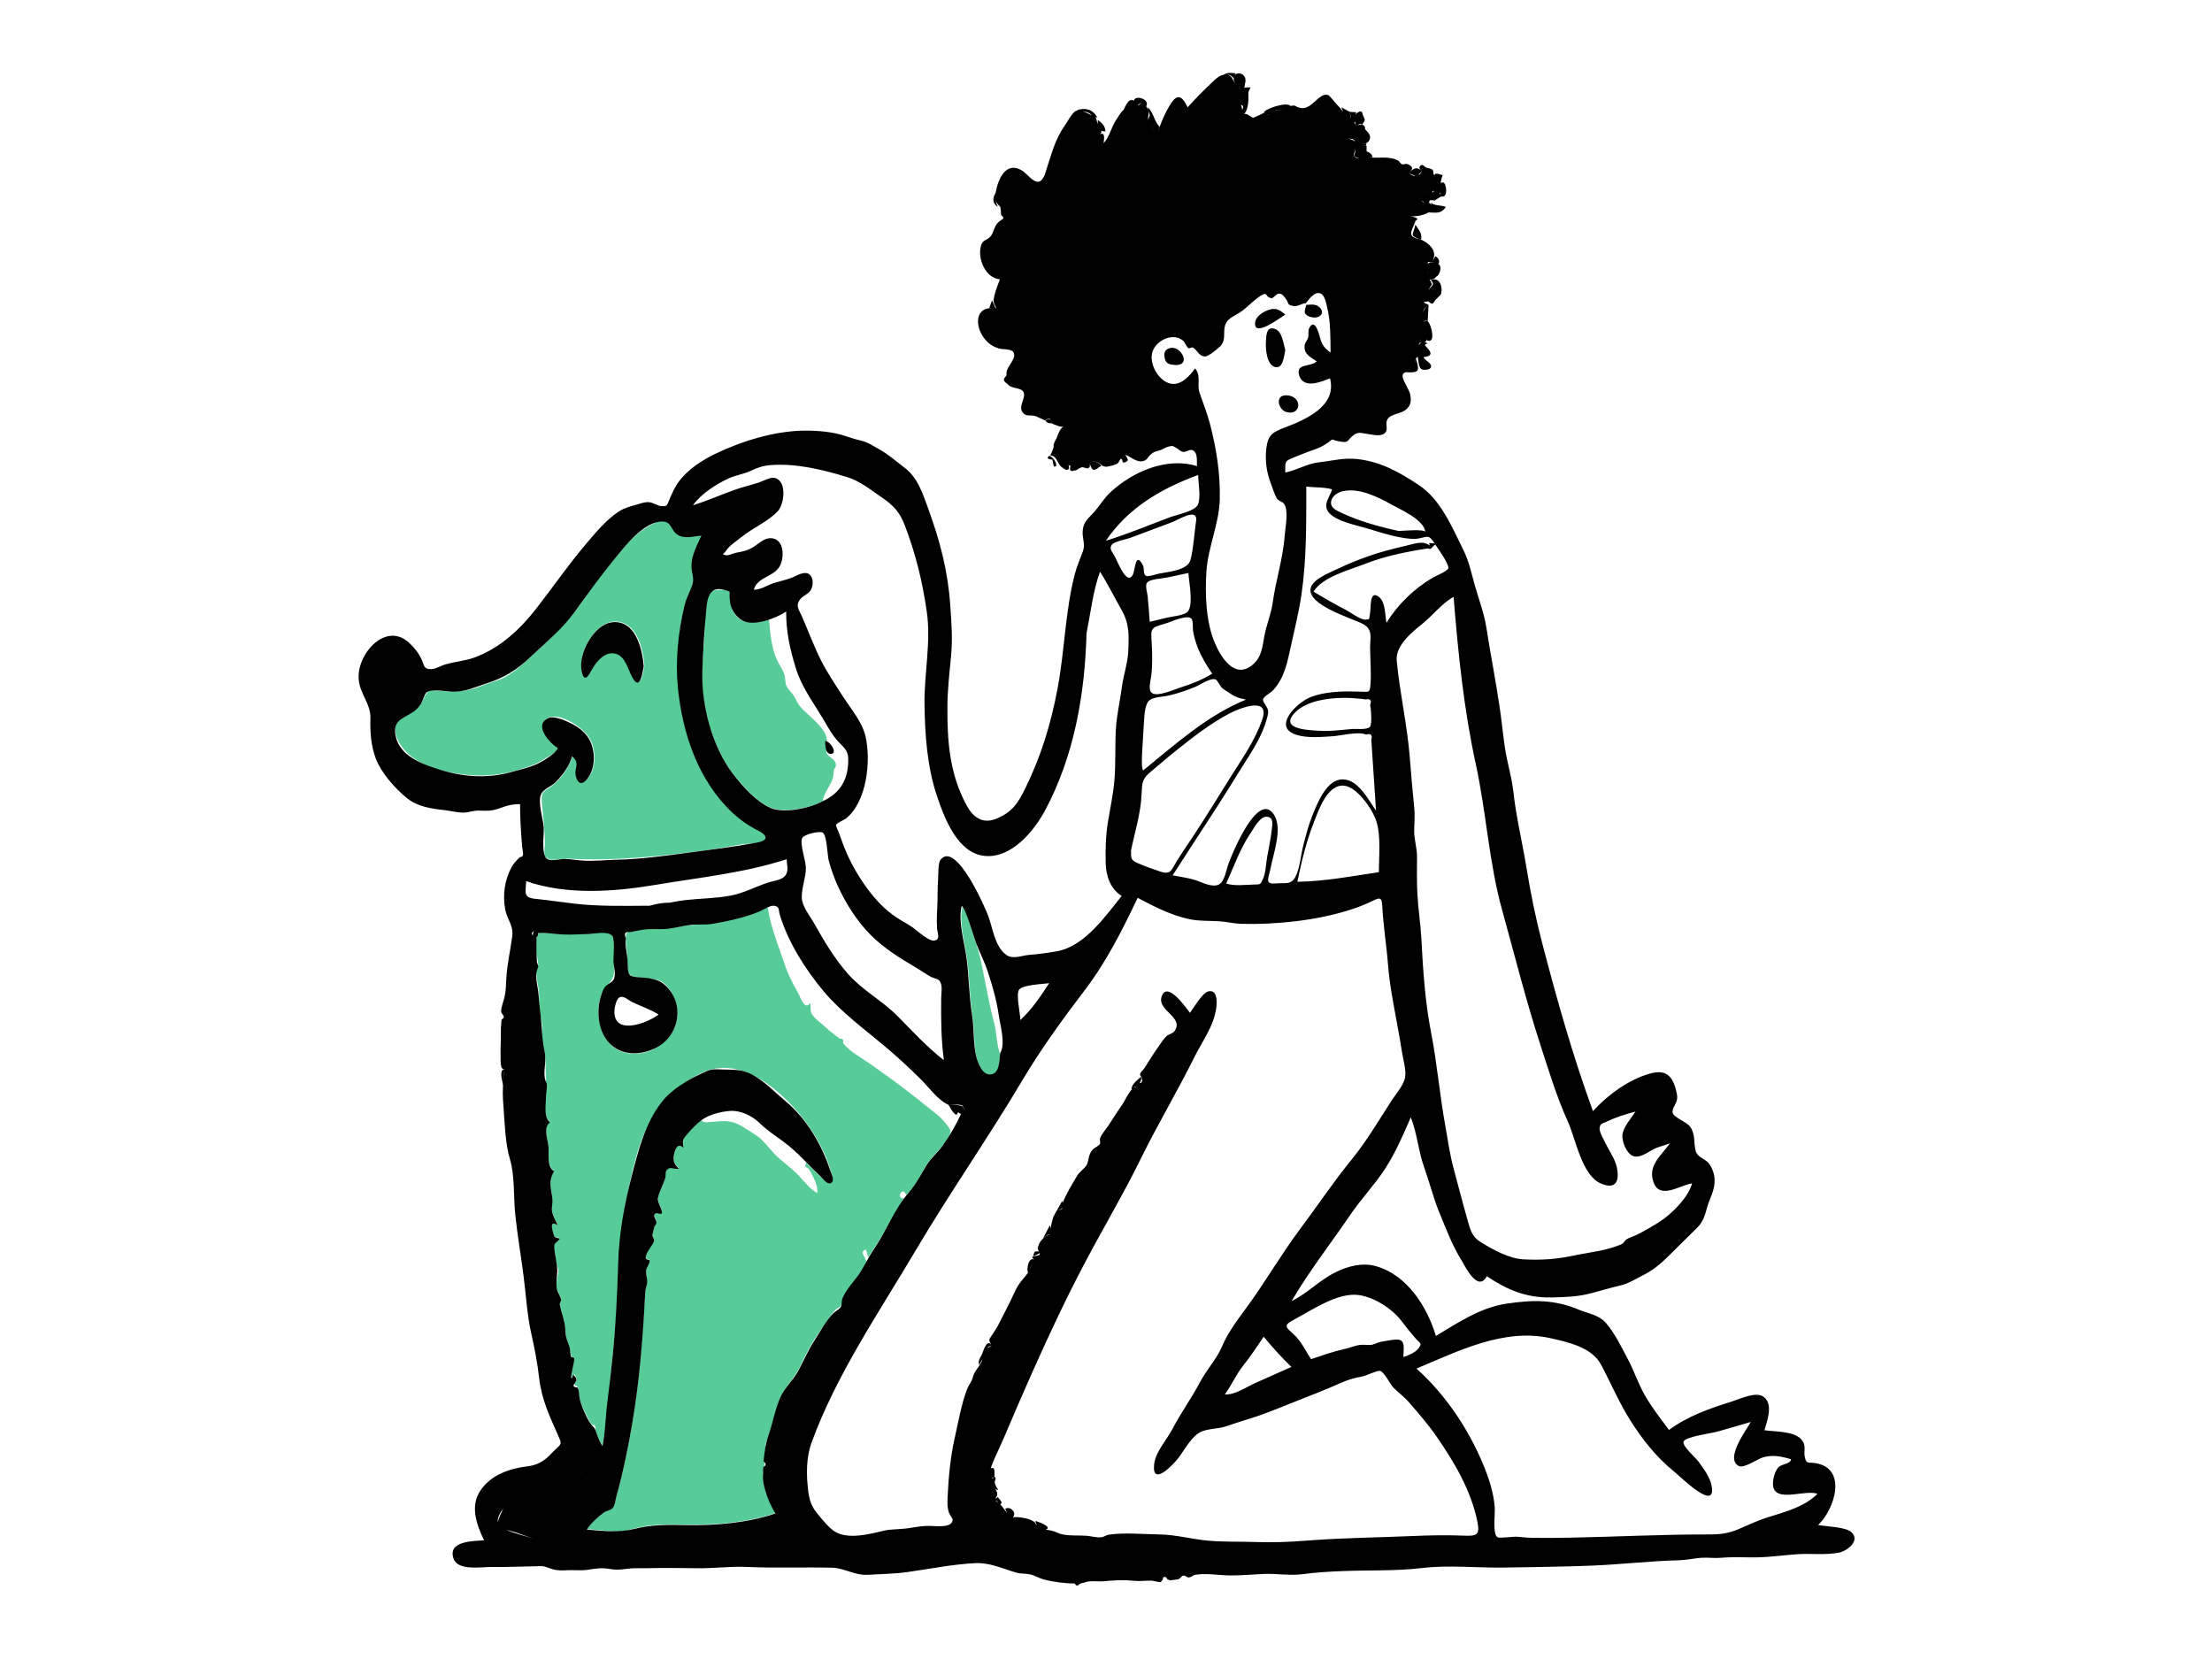 <svg width="1024" height="768" viewBox="0 0 1024 768" fill="none" xmlns="http://www.w3.org/2000/svg">
<g clip-path="url(#clip0_1851_39)">
<path fill-rule="evenodd" clip-rule="evenodd" d="M355.414 420C356.838 429.569 360.418 437.98 363.439 446.938C364.867 451.173 367.094 455.489 369.281 459.38C370.696 461.9 372.49 467.887 375.087 464.389C375.518 466.215 374.951 467.11 375.551 468.797C376.396 471.179 380.78 474.144 382.687 475.979C384.524 477.748 386.545 479.104 388.523 480.667C388.914 480.975 389.726 480.723 390.043 481.081C390.633 481.752 390.082 482.681 390.331 482.995C393.43 486.889 398.808 489.655 402.838 492.517C408.598 496.607 414.33 500.695 419.943 504.981C424.38 508.369 428.611 511.941 433.012 515.332C435.12 516.957 436.714 518.568 438.281 520.686C440.226 523.316 440.519 523.433 439.167 526.149C436.748 531.003 432.387 534.135 429.474 538.493C426.154 543.461 424.019 549.016 419.508 553.161C417.491 548.613 414.885 555.26 418.234 554.559C416.678 559.173 413.201 563.102 410.881 567.442C408.138 572.572 405.139 577.232 401.892 582.055C401.561 580.86 401.231 579.665 400.899 578.47C397.741 579.225 400.27 581.541 400.503 582.5C400.7 583.314 401.386 583.398 400.897 585.167C400.529 586.496 399.254 587.626 398.445 588.729C396.626 591.211 394.933 593.765 393.216 596.317C391.525 598.828 390.935 600.9 389.845 603.353C388.873 605.544 387.978 605.128 386.412 606.741C384.792 608.407 383.181 611.311 381.738 613.229C377.444 618.94 373.586 625.479 370.655 631.976C367.861 638.17 362.702 642.523 360.344 649.092C359.138 652.446 358.697 655.972 357.652 659.361C356.674 662.525 355.074 665.468 354.469 668.752C353.966 671.479 354.29 674.637 354.046 677.028C353.847 678.98 353.029 681.978 353.271 684.732C353.784 690.533 356.19 695.567 359.063 700.4C345.958 704.841 331.048 706.089 317.299 705.767C310.272 705.601 302.264 705.535 295.388 707.161C291.412 708.101 288.358 709.271 284.181 708.944C280.009 708.616 275.84 708.225 271.669 707.865C272.886 705.412 276.863 702.321 279.095 700.439C280.383 699.351 282.508 699.095 283.494 698.045C284.623 696.843 284.968 693.846 285.37 692.4C288.463 681.302 290.747 670.103 292.684 658.75C296.107 638.69 297.434 618.266 298.698 598.081C298.789 596.629 299.498 594.874 299.462 593.495C299.405 591.267 298.961 590.015 299.13 587.894C299.237 586.551 300.841 584.756 300.771 583.57C300.71 582.527 298.924 583.32 298.927 581.755C298.932 579.503 302.149 576.261 302.821 574.241C303.081 573.458 302.123 572.409 302.029 571.532L302.024 571.375C302.065 571.399 302.773 568.213 302.802 568.083C303.037 567.064 303.957 566.743 303.91 565.465C303.87 564.362 302.254 562.922 303.127 561.778C303.724 560.996 305.896 562.251 306.386 561.361C307.017 560.216 304.244 556.304 304.551 554.531C305.052 551.645 307.112 548.718 307.814 545.752C308.126 544.431 307.78 542.365 308.806 541.272C310.479 539.49 311.935 541.315 314.35 540.719C311.887 538.629 311.41 536.798 312.137 533.746C312.706 531.364 313.839 528.719 316.444 531.098C316.055 527.542 316.069 526.987 318.724 524.293C320.012 522.986 321.4 520.79 322.939 519.908C323.405 519.418 323.872 518.928 324.338 518.439C324.969 519.097 325.72 519.47 326.589 519.555C334.034 519.16 337.753 517.635 344.592 522.099C347.476 523.983 350.351 525.392 352.83 527.844C355.595 530.579 357.825 533.798 360.787 536.353C364.098 539.211 367.366 541.557 370.32 544.835C372.762 547.545 375.111 550.613 378.384 552.269C378.634 548.349 376.491 544.845 374.618 541.421C374.393 541.011 372.762 539.909 372.798 540.031C372.599 539.344 373.351 538.752 373.118 538.143C375.955 540.708 378.887 544.515 382.136 546.436C387.438 549.571 385.082 543.453 384.07 540.309C381.186 531.341 375.961 522.747 369.92 515.509C359.35 502.848 341.718 488.712 324.844 496.681C308.12 504.58 299.31 517.846 294.511 535.492C288.943 555.975 286.386 575.546 285.857 596.763C285.553 608.91 284.314 620.957 283.037 633.036C281.79 644.822 281.28 657.592 278.902 669.165C277.409 666.992 276.529 665.353 275.784 662.912C275.481 661.924 275.861 660.957 275.345 659.986C275.107 659.54 273.899 659.594 273.673 659.187C271.821 655.844 269.218 651.245 268.366 647.398C267.917 645.371 268.327 644.188 267.46 642.344C266.645 640.616 266.234 642.255 265.924 640.12C265.881 639.825 267.247 639.337 266.826 637.955C265.762 634.464 265.012 637.773 264.502 637.751C263.45 637.707 265.826 630.546 265.639 629.421C265.423 628.129 264.82 628.833 264.526 627.891C264.262 627.039 263.938 625.808 263.739 624.626C263.136 621.023 261.77 619.846 261.708 615.947C261.634 611.241 259.89 608.211 259.109 603.715C258.964 602.887 259.869 601.957 259.705 601.233C259.366 599.725 258.274 598.473 257.849 596.88C256.961 593.548 258.733 590.674 258.486 587.464C258.526 587.989 257.49 585.102 257.425 584.847C257.051 583.379 257.211 581.413 256.916 579.815C256.637 578.316 255.714 576.315 256.541 574.914C257.106 573.955 258.376 574.216 259.116 573.147C256.399 572.272 256.969 573.227 255.988 570.23C255.051 567.368 254.96 564.97 258.064 566.862C257.28 564.931 255.82 562.562 255.502 560.494C255.211 558.605 255.906 556.776 255.707 554.896C255.175 549.86 253.623 546.796 256.486 541.91C252.714 539.981 254.346 533.264 253.762 529.61C253.129 525.644 251.584 521.853 254.561 519.248C250.787 516.537 252.706 507.743 252.776 503.543C252.843 499.526 252.529 495.454 252.577 490.786C252.605 488.149 251.862 486.335 251.232 483.726C250.42 480.364 251.246 477.783 250.969 474.532C250.748 471.948 249.772 469.353 249.64 466.601C249.504 463.793 249.738 460.643 249.342 457.885C249.013 455.602 248.468 453.968 248.41 451.503C248.394 450.771 248.037 449.459 248.187 448.779C248.182 448.804 249.205 446.429 249.198 447.477C249.228 443.572 247.272 439.756 248.297 434.997C249.141 431.089 249.847 431.73 253.789 431.972C256.899 432.163 260.007 432.368 263.123 432.38C267.159 432.396 280.14 429.597 283.061 432.442C285.48 434.798 284.074 445.95 284.239 449.318C284.505 454.8 279.256 456.477 277.8 462.076C275.026 472.751 279.609 486.842 292.117 487.754C303.784 488.606 314.976 479.013 313.374 467.222C312.731 462.49 310.551 457.34 306.436 454.571C302.455 451.892 293.999 453.912 291.226 450.683C289.933 449.176 290.446 443.32 290.296 441.355C290.078 438.496 288.768 432.776 290.652 431.422C292.78 429.891 299.351 429.861 301.779 429.855C305.221 429.846 308.353 429.849 311.768 429.272C319.326 427.992 326.861 428.043 334.286 426.369C341.658 424.707 348.469 422.97 355.414 420ZM445.489 420C447.024 419.962 450.323 432.67 451.192 434.912C453.569 441.039 454.543 447.219 455.865 453.662C457.223 460.277 458.439 466.999 460.198 473.517C461.519 478.414 461.223 483.157 463 488.087C462.53 491.139 462.952 496.413 459.58 497.726C456.532 498.912 454.551 496.015 453.418 493.505C450.361 486.723 451.343 477.673 450.228 470.381C448.913 461.773 448.836 453.293 447.804 444.673C446.895 437.078 443.817 427.486 445.489 420ZM312.404 245.855C315.746 249.628 320.656 248.045 325.059 247.626C323.191 251.872 320.509 256.416 320.409 261.17C320.358 263.637 321.686 265.826 321.671 268.179C321.655 270.512 319.763 272.689 318.865 274.855C314.832 284.574 313.857 297.742 313.706 308.178C313.395 329.768 319.858 352.765 333.604 369.693C336.504 373.265 339.765 376.565 343.41 379.384C345.392 380.915 354.521 384.553 354.948 386.705C355.776 390.87 346.408 390.459 343.85 390.832C338.471 391.616 333.153 392.742 327.766 393.467C306.178 396.37 284.867 398.689 263.103 397.516C260.695 397.387 256.192 398.586 253.916 397.622C251.242 396.49 252.154 394.237 252.219 391.602C252.385 384.839 251.413 378.188 250.845 371.469C250.386 366.033 251.63 366.758 255.615 363.75C259.736 360.639 263.765 354.863 265.11 349.913C268.944 353.004 266.167 354.666 266.713 358.632C267.379 363.469 270.649 362.676 272.806 359.439C276.152 354.417 275.856 346.479 272.729 341.46C269.928 336.966 259.934 330.065 254.265 332.121C246.721 334.857 254.931 344.038 258.501 346.027C257.62 348.568 252.747 350.801 250.576 352.196C247.561 354.133 243.65 355.256 240.165 356.329C230.868 359.189 221.832 359.605 212.237 358.203C203.017 356.856 192.459 353.854 186.511 346.297C183.938 343.029 181.573 338.054 184.041 333.962C186.264 330.273 191.76 330.018 194.463 326.444C195.63 324.903 196.191 322.856 197.264 321.363C199.008 318.935 198.306 319.367 201.586 319.646C206.896 320.096 212.558 320.438 217.786 319.159C221.716 318.197 225.543 316.401 229.388 315.255C233.469 314.038 237.339 311.48 240.495 308.723C247.775 302.362 254.902 295.45 261.643 288.518C268.344 281.628 272.636 272.759 278.909 265.452C286.018 257.173 292.854 246.589 303.274 242.031C309.261 239.413 309.152 242.182 312.404 245.855ZM337.718 273.379C338.731 274.439 338.086 280.518 339.053 282.457C342.767 289.909 349.263 288.263 355.984 286.697C356.563 292.669 357.011 299.395 359.421 304.96C360.498 307.445 362.199 309.579 363.068 312.176C363.618 313.822 363.396 315.91 364.018 317.44C364.69 319.094 366.393 320.368 367.389 321.999C368.591 323.968 369.222 325.806 370.805 327.53C374.269 331.299 378.973 334.494 381.623 338.991C382.711 340.836 382.902 342.204 382.869 344.353C382.858 345.124 382.316 347.953 382.558 348.524C383.441 350.617 386.618 351.157 386.969 353.86C387.168 355.379 386.341 355.197 386.06 356.462C385.722 357.985 385.964 359.03 385.407 360.726C384.522 363.418 380.62 368.484 381.025 370.803C375.284 373.963 365.187 375.966 358.754 374.523C352.177 373.048 345.602 365.58 341.357 360.688C331.393 349.204 325.591 331.064 325.047 316.041C324.771 308.417 325.786 300.758 326.146 293.147C326.348 288.859 325.433 276.781 329.066 273.777C329.878 273.106 337.006 272.634 337.718 273.379ZM284.105 287.76C275.243 288.268 267.635 302.144 269.276 310.249C270.623 316.902 272.895 311.757 274.621 308.9C276.657 305.527 280.343 301.447 284.719 302.312C289.581 303.275 290.821 309.198 292.804 312.953C296.42 319.801 297.546 312.448 298.348 308.292C297.71 300.164 294.726 287.152 284.105 287.76Z" fill="#57CC99"/>
<path fill-rule="evenodd" clip-rule="evenodd" d="M818.369 702.393C813.748 703.827 809.415 705.94 804.962 707.827C799.908 709.97 796.379 710.346 790.86 710.337C769.491 710.305 748.344 711.402 726.937 711.834C721.089 711.952 715.154 712.01 709.306 711.904C706.945 711.861 704.63 711.593 702.28 711.399C700.761 711.274 694.142 712.184 693.259 711.652C690.778 710.159 692.251 700.543 691.95 697.462C691.426 692.112 690.071 686.956 688.185 681.929C681.435 663.944 670.083 646.398 655.731 633.562C675.138 625.412 696.308 614.666 717.846 619.501C726.048 621.342 736.921 623.752 741.145 631.688C745.654 640.16 749.602 649.475 754.756 657.587C760.517 666.651 766.632 674.418 774.971 681.216C778.261 683.9 794.842 700.382 792.324 687.659C791.516 683.578 788.532 679.785 786.148 676.453C784.935 674.758 778.399 669.2 779.417 667.236C780.558 665.034 792.345 663.482 794.87 662.781C800.088 661.335 805.277 659.791 810.474 658.273C808.595 661.815 798.372 675.217 804.904 678.642C807.304 679.901 813.511 675.443 816.14 674.66C820.621 673.327 824.716 674.205 829.12 675.525C829.005 677.687 824.758 677.715 823.346 679.192C821.282 681.353 819.831 687.18 821.451 689.769C824.467 694.593 836.141 689.67 841.361 691.501C835.493 697.556 826.287 699.935 818.369 702.393ZM526.784 503.273C526.845 503.398 526.734 503.572 526.032 504.181C525.818 503.412 525.436 503.243 524.967 503.454C525.344 503.044 525.656 502.828 526.032 504.181C526.328 503.924 526.573 503.606 526.784 503.273ZM528.569 500.734C528.429 501.197 528.11 501.414 527.623 501.402C527.649 501.322 527.672 501.246 527.691 501.187C528.015 500.177 528.445 500.349 528.302 498.49C528.495 498.801 528.642 499.114 528.534 499.427C528.842 499.899 528.852 500.334 528.569 500.734ZM476.627 588.013C477.12 586.823 477.25 585.44 477.887 584.345C477.264 585.455 477.254 586.824 476.627 588.013ZM677.395 710.894C669.66 710.585 662.121 710.723 654.389 711.059C637.866 711.779 621.268 711.885 604.777 713.21C596.71 713.859 588.954 714.106 580.862 713.835C573.788 713.597 566.688 713.849 559.636 713.256C551.892 712.605 544.641 710.464 536.826 710.348C529.353 710.237 520.454 709.373 513.206 710.464C511.955 710.652 511.281 711.45 509.805 711.642C507.764 711.908 504.893 711.077 502.805 710.936C499.14 710.689 495.089 711.095 491.513 710.24C490.285 709.948 489.425 709.497 488.234 709.016C487.159 708.583 484.749 708.249 484.158 708.094C487.565 706.824 480.006 704.234 479.397 704.093C479.243 704.609 479.583 705.332 480.141 706.032C478.207 704.548 480.278 705.096 477.115 703.592C475.784 702.959 473.269 702.552 471.778 702.384C470.343 702.223 469.568 702.392 468.915 702.356C469.048 702.21 469.178 702.014 469.304 701.753C470.359 699.575 467.142 697.088 465.335 698.551C465.544 698.977 465.883 699.763 466.292 700.536C466.274 700.515 466.259 700.499 466.24 700.477C465.57 699.703 464.31 697.723 463.054 696.391C464.646 695.513 462.699 694.319 461.965 693.094C461.463 693.37 460.906 693.604 460.618 693.988C461.036 693.115 462.072 692.325 461.465 690.628C461.291 690.143 460.832 689.412 460.255 688.898C460.803 689.327 461.372 689.802 462.11 689.7C461.188 688.304 460.849 687.778 460.498 686.378C460.25 685.393 461.628 684.442 460.32 683.552C460.359 682.623 460.912 678.359 458.596 679.847C458.596 679.847 458.596 679.847 458.595 679.848C458.596 679.846 458.596 679.844 458.597 679.843C460.079 675.309 462.6 670.628 464.474 666.195C468.839 655.872 473.326 645.471 477.893 635.238C485.446 618.31 493.333 601.425 502.023 584.952C510.639 568.621 520.045 552.827 528.176 536.271C536.02 520.299 545.17 505.016 553.068 489.069C556.788 481.558 561.774 475.347 563.042 466.62C563.453 463.793 563.583 457.899 559.305 458.96C556.524 459.649 552.631 466.611 550.836 468.875C549.229 466.668 540.157 453.695 537.725 461.424C535.638 468.051 548.702 470.937 543.49 477.612C542.973 478.274 540.832 478.942 540.129 479.554C538.76 480.745 537.509 482.846 536.451 484.282C534.043 487.557 532.05 491.037 529.823 494.424C529.404 495.062 527.873 496.503 527.755 497.249C527.692 497.645 528.025 498.052 528.284 498.464C526.472 500.067 524.187 501.484 523.763 504.081C523.888 504.136 524.005 504.145 524.115 504.124C522.432 505.885 520.3 510.154 519.995 510.599C517.726 513.9 515.499 517.353 513.256 520.835C512.045 522.718 509.925 524.932 509.229 527.047C508.988 527.778 509.693 529.089 509.036 529.774C507.306 531.574 505.616 531.191 504.323 534.811C503.814 536.236 503.769 538.229 502.95 539.452C501.639 541.413 499.762 542.337 498.536 544.447C496.212 548.451 493.425 552.847 491.96 556.887C491.954 556.904 491.953 556.919 491.947 556.935C491.897 556.619 491.828 556.276 491.746 555.902C490.916 557.392 490.087 558.884 489.257 560.376C490.693 560.096 491.461 559.705 491.811 559.067C491.77 559.281 491.702 559.502 491.571 559.734C490.837 560.072 490.065 560.285 489.257 560.376C488.701 561.294 488.18 562.231 487.694 563.188C487.456 563.672 486.656 566.622 486.319 568.856C486.196 567.989 486.071 567.211 486.058 567.108C485.005 569.134 483.952 571.16 482.9 573.185C484.81 571.717 484.703 571.468 486.521 571.432C484.228 571.478 480.76 574.697 480.441 577.789C480.389 578.292 480.697 578.842 480.97 579.361C480.907 579.352 480.844 579.344 480.772 579.338C478.371 579.134 479.073 579.618 478.163 581.618C478.511 581.479 480.532 580.691 481.291 580.076C481.374 580.339 481.387 580.58 481.259 580.785C480.664 581.73 475.803 581.119 478.925 583.218C476.331 581.475 475.035 587.198 475.918 589.165C475.219 590.173 474.388 591.102 473.605 592.035C471.683 594.328 470.62 596.067 469.36 598.859C467.216 603.613 464.657 608.332 462.313 612.995C461.423 614.767 460.386 616.278 459.294 617.924C457.358 620.845 457.698 620.116 459.226 623.298C458.653 623.112 457.805 623.563 456.984 624.218C457.43 623.461 457.999 622.899 459.226 623.298C457.288 619.261 455.624 624.181 454.732 626.494C454.772 626.494 454.805 626.483 454.842 626.481C454.72 626.661 454.628 626.821 454.573 626.948C453.662 628.825 452.588 629.975 453.365 631.943C453.588 630.848 454.477 630.001 454.854 629.06C454.322 631.355 451.818 634.105 451.063 635.625C450.435 636.888 450.346 638.213 449.574 639.587C448.849 640.877 448.196 641.746 447.639 643.222C444.947 650.358 443.637 658.307 441.938 665.802C439.93 674.659 439.104 684.071 438.674 693.136C438.549 695.771 438.48 698.1 439.429 700.602C439.567 700.965 441.044 702.895 441.006 703.601C440.802 707.289 433.876 706.522 431.212 706.416C426.976 706.246 424.094 706.93 420.026 707.519C416.273 708.061 412.59 707.764 408.779 708.685C402.449 710.214 393.024 712.637 386.904 709.277C383.946 707.653 380.219 702.944 378.072 700.301C375.429 697.049 374.54 693.737 374.067 689.594C373.259 682.506 373.203 674.675 375.667 667.902C387.117 636.428 406.758 607.817 423.697 579.174C439.591 552.296 457.41 526.82 473.338 500.014C481.757 485.844 491.887 471.825 501.901 458.729C512.137 445.344 519.442 430.78 526.659 415.629C534.138 419.596 542.056 423.675 550.421 425.468C555.177 426.487 559.899 426.178 564.695 426.507C568.229 426.749 571.186 427.584 574.785 427.676C590.57 428.077 608.808 426.187 623.896 421.525C627.516 420.406 630.752 419.246 634.146 417.634C638.479 415.577 639.649 414.704 639.896 419.486C640.371 428.743 641.883 437.742 642.594 446.945C643.288 455.916 645.094 464.762 646.692 473.625C647.501 478.114 648.373 482.599 649.037 487.111C649.541 490.535 651.062 495.297 650.458 498.72C649.792 502.498 646.212 506.332 644.163 509.556C642.084 512.827 639.994 516.091 637.92 519.365C634.032 525.507 630.161 531.334 625.569 536.968C617.057 547.414 609.809 558.337 601.737 569.124C593.166 580.578 586.041 592.95 577.63 604.521C573.187 610.634 568.643 616.399 565.731 623.283C563.315 628.993 558.453 634.246 555.481 639.896C551.578 647.316 546.612 654.112 542.736 661.569C540.029 666.777 534.803 672.074 534.254 678.127C533.335 688.282 542.991 678.134 545.225 675.303C548.222 671.505 551.509 664.859 556.013 662.8C559.229 661.33 563.927 661.49 567.418 660.339C571.077 659.133 574.667 657.881 578.362 656.779C585.558 654.628 592.501 651.593 599.496 648.863C606.738 646.037 613.977 643.185 621.082 640.042C624.372 638.588 627.143 637.842 630.657 637.209C632.169 636.936 637.579 634.38 638.77 634.597C640.771 634.961 643.529 640.842 645.046 642.354C647.384 644.686 650.014 646.592 652.199 649.1C656.501 654.042 661.06 659.307 664.791 664.676C673.127 676.672 680.923 689.779 683.889 704.229C685.219 710.715 683.666 711.145 677.395 710.894ZM460.589 695.211C460.538 695.101 460.507 694.998 460.486 694.897C460.512 694.998 460.536 695.097 460.589 695.211C461.577 694.625 461.838 694.936 461.939 695.415C461.442 695.096 460.979 694.98 460.589 695.211ZM458.29 688.514C458.25 688.333 458.231 688.166 458.225 688.007C458.24 688.175 458.252 688.343 458.29 688.514C458.831 688.152 459.281 688.255 459.715 688.514C459.253 688.264 458.756 688.201 458.29 688.514ZM459.282 684.13C459.586 684.108 459.931 683.942 460.32 683.552C460.001 683.873 459.7 684.21 459.427 684.561C459.431 684.518 459.438 684.477 459.441 684.432C459.448 684.348 459.379 684.244 459.282 684.13ZM360.991 647.411C358.744 652.709 357.808 658.506 355.899 663.932C354.439 668.083 353.856 672.183 353.474 676.524C354.806 677.506 354.776 678.37 353.384 679.118C353.285 680.062 353.251 681.009 353.283 681.958C352.922 684.722 353.455 687.127 354.186 689.776C355.345 693.977 356.814 696.995 358.969 700.626C345.888 705.064 330.986 706.313 317.262 705.992C309.844 705.818 301.524 705.802 294.296 707.631C286.513 709.602 279.688 708.779 271.693 708.09C272.861 705.737 277.325 701.811 279.585 700.176C280.736 699.345 282.629 699.203 283.502 698.272C284.747 696.944 284.893 694.367 285.377 692.627C288.461 681.528 290.743 670.336 292.681 658.984C296.094 638.972 297.68 618.487 298.686 598.325C298.772 596.619 299.653 594.705 299.61 593.09C299.554 590.968 298.947 590.273 299.118 588.14C299.228 586.749 300.896 584.861 300.775 583.624C300.699 582.849 298.801 583.518 298.915 582.002C299.092 579.665 302.117 576.586 302.803 574.489C303.108 573.556 301.97 572.627 302.006 571.608C301.996 571.899 302.757 568.456 302.785 568.332C303.015 567.343 303.941 566.927 303.891 565.715C303.845 564.613 302.24 563.17 303.109 562.028C303.989 560.873 305.81 562.621 306.364 561.611C306.994 560.466 304.224 556.556 304.532 554.783C305.07 551.679 307.182 548.341 308.008 545.19C308.318 544.008 307.82 542.548 308.78 541.525C310.453 539.744 311.905 541.571 314.317 540.973C311.924 538.94 311.397 536.98 312.107 534.001C312.683 531.582 313.794 528.964 316.408 531.354C316.064 528.204 315.695 527.884 317.958 525.253C319.91 522.981 322.442 520.26 324.779 518.52C328.273 515.917 333.851 514.579 337.995 514.273C342.519 513.94 348.079 516.364 351.502 519.782C355.666 523.94 361.051 526.971 365.775 530.946C370.819 535.19 375.15 540.231 379.996 544.73C380.991 545.653 382.822 548.236 384.359 547.792C386.866 547.067 384.842 543.326 384.292 541.661C380.385 529.822 373.362 517.894 363.702 509.817C358.72 505.65 353.764 500.38 347.973 497.346C343.294 494.894 339.64 495.28 334.667 495.105C330.415 494.955 329.541 494.704 325.75 496.493C323.063 497.761 320.402 498.999 317.866 500.55C313.81 503.028 309.628 506.041 306.631 509.786C298.652 519.76 295.537 532.442 292.402 544.596C288.951 557.964 286.576 571.026 286.158 584.897C285.733 599.011 285.079 612.917 283.687 626.974C282.963 634.284 282.13 641.579 281.186 648.864C280.316 655.581 280.27 662.8 278.917 669.396C277.212 666.912 276.683 664.994 275.742 662.318C275.107 660.516 274.463 660.578 273.544 659.249C271.596 656.438 269.162 651.105 268.396 647.634C267.926 645.512 268.36 644.448 267.49 642.581C267.221 642.004 265.76 642.456 265.526 641.542C265.358 640.887 266.273 640.38 266.232 640.157C266.137 639.64 267.558 639.066 266.33 637.44C264.586 635.132 265.478 638.028 264.537 637.988C263.752 637.955 266.107 629.987 265.83 628.831C265.732 628.422 264.397 628.368 264.29 627.988C263.965 626.839 264.039 625.175 263.723 623.928C262.95 620.884 261.803 619.664 261.746 616.188C261.672 611.594 259.97 608.342 259.151 603.959C258.993 603.116 259.92 602.204 259.746 601.477C259.395 599.993 258.297 598.694 257.893 597.124C257.114 594.101 258.153 589.836 257.941 587.378C257.754 585.227 257.151 581.735 256.754 579.063C256.108 574.713 257.269 576.133 259.158 573.396C256.538 572.551 256.872 573.294 256.034 570.479C255.069 567.228 255.158 565.311 258.107 567.111C257.323 565.18 255.868 562.814 255.548 560.744C255.251 558.822 255.954 557.056 255.754 555.147C255.209 549.981 253.597 547.177 256.531 542.164C252.759 540.232 254.402 533.578 253.811 529.866C253.174 525.859 251.628 522.117 254.609 519.507C251.543 517.301 252.757 510.973 252.77 507.594C252.776 506.061 253.295 503.363 253.163 502.002C253.072 501.045 252.42 500.402 252.232 499.288C251.535 495.157 253.073 491.067 252.148 486.958C251.104 482.327 250.983 478.378 250.625 473.84C250.279 469.442 249.598 464.87 249.306 460.362C249.09 457.016 247.785 453.396 248.386 449.93C248.433 449.657 249.23 447.191 249.252 447.748C249.215 446.857 248.567 445.754 248.537 445.223C248.323 441.211 248.247 437.94 248.419 433.868C248.41 433.868 248.401 433.866 248.393 433.867C248.89 433.565 249.158 432.937 249.179 431.959C252.932 431.596 257.037 432.513 260.83 432.614C264.917 432.722 268.992 432.518 273.074 432.33C275.701 432.208 281.361 430.964 283.361 433.157C284.81 434.746 283.899 442.922 283.995 445.048C284.11 447.561 285.381 451.504 283.912 453.703C283 455.067 280.939 455.612 279.876 457.109C279.229 458.02 278.704 459.548 278.36 460.538C277.322 463.52 276.909 466.739 277.068 469.887C277.817 484.628 289.631 491.397 302.895 485.457C314.45 480.283 317.591 464.633 307.663 455.864C305.326 453.799 302.835 453.275 299.852 452.765C297.957 452.441 292.783 452.64 291.544 451.287C290.315 449.945 290.614 445.757 290.478 444.014C290.259 441.217 289.135 437.061 289.744 434.362C288.745 432.113 289.412 431.162 291.746 431.507C292.485 431.359 293.225 431.21 293.963 431.061C295.825 430.724 297.654 430.317 299.545 430.187C302.916 429.956 306.202 430.356 309.574 429.905C312.882 429.462 316.125 428.635 319.439 428.207C322.96 427.752 326.419 428.258 329.904 427.66C337.137 426.422 344.909 424.756 351.677 421.913C353.489 421.152 356.561 418.959 358.572 419.321C360.981 419.755 360.337 421.287 361.031 423.578C364.878 436.284 372.873 448.837 381.334 458.939C389.321 468.474 399.85 476.164 409.374 484.161C415.147 489.01 420.691 494.107 426.052 499.406C429.942 503.253 434.116 509.267 439.141 511.486C440.286 511.528 444.702 511.022 445.509 511.85C446.441 512.803 446.384 513.336 446.013 513.931C447.08 511.119 442.002 511.593 439.141 511.486C439.465 512.031 442.678 518.474 443.472 514.89C443.934 515.165 444.395 515.44 444.856 515.715C442.573 520.759 439.617 525.815 436.405 530.329C434.065 533.621 431.041 536.002 428.94 539.413C426.289 543.718 424.08 548.186 420.721 552.021C414.023 559.672 410.295 569.959 404.454 578.448C401.648 582.528 400.183 586.32 397.262 590.381C394.978 593.559 391.277 597.579 389.946 601.235C389.415 602.697 389.985 603.965 389.011 605.319C388.396 606.175 386.575 607.104 385.715 607.991C382.303 611.516 379.642 616.545 376.965 620.692C374.114 625.107 372.128 629.689 369.713 634.289C367.236 639.009 363.136 642.353 360.991 647.411ZM272.407 660.949C272.59 661.445 271.485 662.288 268.547 661.977C271.457 662.285 272.57 661.449 272.407 660.949ZM246.859 712.239C244.467 711.403 238.243 709.924 234.19 708.176C235.997 708.682 237.879 709.099 238.603 709.352C241.354 710.314 244.106 711.277 246.859 712.239C250.757 698.186 265.394 692.831 277.918 687.642C271.884 687.389 269.729 682.151 266.082 678.408C269.722 682.142 271.912 687.39 277.918 687.642C265.396 692.83 250.757 698.188 246.859 712.239ZM233.169 698.092C233.032 698.32 232.896 698.556 232.758 698.812C232.385 699.511 230.979 702.633 230.389 704.683C230.27 702.576 231.521 700.111 233.169 698.092ZM246.948 431.275C247.172 431.186 247.351 431.172 247.515 431.184C246.86 431.214 246.682 431.991 246.654 433.07C246.085 432.466 245.95 431.674 246.948 431.275ZM292.406 463.747C296.671 465.865 300.81 467.098 304.879 469.66C299.887 473.541 283.95 479.808 284.426 467.815C284.482 466.418 285.298 462.663 286.574 461.832C288.514 460.568 290.714 462.907 292.406 463.747ZM243.579 407.904C262.361 414.458 284.242 412.838 303.332 409.641C323.841 406.207 344.319 404.185 364.187 397.756C364.207 400.523 365.407 403.42 363.214 405.701C361.496 407.489 357.77 407.827 355.499 408.58C349.559 410.55 344.458 413.419 338.249 414.596C331.294 415.915 324.347 415.888 317.333 416.668C314.792 416.951 312.404 417.406 310.018 417.864C306.713 417.914 304.125 418.362 300.826 419.278C289.026 419.334 277.306 419.684 265.555 418.278C259.587 417.563 253.684 416.688 247.7 416.079C242.096 415.508 243.348 413.093 243.579 407.904ZM236.394 357.489C225.333 360.544 213.926 359.63 203.043 356.132C195.174 353.604 184.734 349.899 183.08 340.322C181.987 334.004 185.773 332.858 190.227 330.236C192.357 328.981 193.394 328.033 194.827 325.907C195.677 324.644 196.442 321.476 197.396 320.612C199.722 318.507 207.064 320.355 210.703 320.192C216.127 319.95 219.804 318.127 224.794 316.518C233.608 313.675 239.185 310.228 246.027 303.724C252.683 297.398 260.498 290.963 265.879 283.507C271.905 275.159 277.673 267.035 284.238 259.073C289.102 253.173 297.928 241.363 306.656 241.417C311.038 241.445 310.389 245.577 313.869 247.677C317.046 249.594 321.202 248.26 324.693 247.928C322.392 253.159 319.199 258.54 320.329 264.46C320.962 267.775 321.299 268.92 320.004 272.057C318.82 274.923 317.541 277.463 316.808 280.532C313.953 292.492 312.602 305.954 313.8 318.184C315.872 339.355 323.126 361.214 338.995 376.16C342.613 379.567 346.592 382.291 351.023 384.533C355.442 386.769 355.808 389.098 350.333 390.097C339.669 392.042 328.844 393.371 318.104 394.815C307.377 396.257 296.461 397.764 285.644 397.985C280.294 398.095 274.975 398.762 269.626 398.382C266.962 398.192 264.314 397.716 261.643 397.642C259.31 397.578 255.828 398.743 253.657 397.824C250.26 396.386 251.949 386.441 251.7 382.988C251.413 379.025 248.913 371.593 250.398 367.847C251.441 365.217 255.271 364.114 257.256 362.067C260.512 358.708 263.592 354.726 264.835 350.147C268.959 353.475 265.411 355.61 266.663 359.668C268.029 364.096 270.547 362.704 272.519 359.666C275.811 354.594 275.59 346.756 272.442 341.699C270.62 338.775 267.66 336.577 264.624 335.013C262.166 333.748 256.727 331.267 254.006 332.366C246.621 335.351 254.481 344.17 258.235 346.264C257.333 348.869 250.936 352.628 248.498 353.741C244.875 355.394 240.283 356.415 236.394 357.489ZM337.756 276.715C337.853 278.134 338.004 279.49 338.472 280.848C339.428 283.616 341.339 286.015 343.972 287.385C349.08 290.045 359.439 286.215 363.93 283.078C363.93 292.588 365.635 300.153 368.363 309.175C371.002 317.904 376.405 325.008 381.001 332.758C383.384 336.777 385.572 340.926 388.937 344.226C392.357 347.579 392.927 348.865 392.614 353.81C392.101 361.956 388.222 367.511 380.89 370.884C375.081 374.104 363.085 376.72 356.756 374.03C350.103 371.2 343.623 363.876 339.314 358.238C329.526 345.43 324.561 326.139 325.156 310.215C325.466 301.921 325.905 293.434 326.699 285.17C327.276 279.149 327.066 270.493 335.824 273.206C338.653 274.082 337.528 273.429 337.756 276.715ZM371.361 387.932C372.206 386.212 379.638 384.483 380.932 385.492C382.895 387.022 382.977 395.948 383.666 398.488C384.76 402.52 386.198 406.505 387.931 410.308C391.569 418.284 396.788 426.522 402.979 432.735C409.396 439.17 416.77 443.629 424.561 448.241C426.787 449.56 428.942 451.15 431.229 452.347C432.189 452.849 433.967 453.084 434.723 453.839C436.593 455.709 435.728 459.545 435.707 461.979C435.617 471.731 435.649 481.166 436.942 490.785C429.308 484.877 422.411 477.377 415.614 470.488C408.488 463.264 399.312 458.495 392.554 450.845C386.406 443.886 381.567 435.774 377.051 427.724C375.072 424.197 371.303 419.701 371.168 415.578C371.021 411.133 373.048 406.427 373.071 401.823C373.087 398.566 370.107 390.49 371.361 387.932ZM463.03 487.479C462.566 490.424 462.936 496.736 458.84 497.37C456.02 497.807 454.285 495.131 453.251 492.89C450.13 486.114 451.162 477.077 449.996 469.798C448.619 461.205 448.587 452.732 447.522 444.126C446.584 436.538 443.453 426.966 445.16 419.488C446.707 419.45 450.885 434.082 451.787 436.402C453.644 441.179 455.781 445.199 457.387 450.152C459.514 456.711 461.359 462.976 462.339 469.84C463.028 474.665 465.613 483.233 463.03 487.479ZM485.689 455.127C481.866 461.061 477.738 467.245 472.351 472.195C472.351 469.427 470.281 460.427 471.685 458.287C473.356 455.738 482.841 455.621 485.689 455.127ZM337.405 221.419C340.653 219.945 344.277 219.481 347.552 217.957C350.684 216.501 353.01 215.622 356.486 215.336C368.566 214.345 380.866 217.437 392.043 220.819C398.195 222.68 403.048 226.758 408.244 230.291C413.619 233.945 416.566 237.127 418.907 243.31C423.942 256.611 427.041 269.187 429.044 283.213C431.076 297.443 427.776 311.827 427.982 326.087C428.184 340.155 429.188 354.802 433.658 368.197C437.113 378.554 443.237 395.226 456.143 396.259C468.396 397.239 478.761 384.606 483.825 375.123C497.217 350.05 502.248 321.389 502.975 293.249C504.865 283.832 505.947 273.679 509.224 264.648C512.868 270.347 515.839 276.463 519.19 282.337C522.867 288.784 522.63 294.044 522.312 301.37C522.065 307.066 520.056 312.509 519.324 318.181C518.481 324.729 516.931 331.114 516.559 337.727C516.122 345.526 516.557 353.406 515.899 361.185C515.348 367.727 513.904 374.297 512.856 380.779C511.838 387.077 511.712 393.278 511.862 399.556C512.008 405.633 514.108 411.535 519.257 414.787C511.604 424.231 502.064 438.138 489.244 440.376C484.946 441.126 480.931 441.711 476.579 442.029C473.041 442.287 468.905 444.273 465.854 442.067C460.6 438.269 459.565 429.805 457.579 424.27C456.206 420.441 442.59 389.083 435.423 397.967C434.146 399.55 434.448 405.359 434.253 407.588C433.971 410.802 434.101 414.07 433.998 417.295C433.867 421.4 433.503 425.563 433.788 429.667C433.962 432.142 435.448 434.814 432.645 435.41C430.051 435.962 424.581 430.808 422.693 429.473C420.16 427.682 417.429 426.338 414.862 424.612C409.586 421.066 405.401 416.6 401.646 411.539C397.867 406.446 394.502 400.731 391.944 394.916C390.645 391.965 389.584 388.941 388.5 385.91C388.524 385.978 386.89 382.156 386.98 381.889C387.268 381.034 390.723 379.615 391.575 378.942C401.324 371.248 403.276 352.116 400.684 340.925C399.116 334.154 393.928 328.205 390.242 322.441C386.683 316.872 382.917 311.418 379.963 305.491C376.707 298.963 374.191 292.108 371.27 285.432C369.861 282.21 368.17 280.552 370.275 277.601C371.565 275.792 374.235 275.051 375.384 273.071C376.541 271.079 376.661 267.235 374.579 265.811C372.302 264.252 368.993 266.429 366.907 267.278C364.123 268.41 361.342 268.959 358.501 269.829C355.276 270.819 352.372 273.006 348.948 273.006C350.789 266.665 358.745 267.266 361.326 261.37C363.089 257.34 362.859 249.841 357.361 249.176C354.24 248.799 351.777 251.181 349.457 252.779C346.401 254.881 344.095 255.273 340.517 255.932C339.199 256.175 337.059 257.41 335.809 256.99C333.781 256.31 334.952 256.73 336.014 255.063C337.592 252.584 341.326 250.164 343.583 248.355C348.657 244.288 355.69 241.356 360.086 236.627C362.992 233.5 364.419 222.986 358.899 221.309C356.685 220.635 353.083 222.831 350.914 223.502C347.248 224.637 343.513 225.54 339.896 226.834C333.471 229.132 327.302 231.862 320.783 233.924C324.497 228.637 331.55 224.078 337.405 221.419ZM554.674 219.87C554.674 223.502 556.06 230.409 554.496 233.712C553.085 236.686 544.519 238.344 541.494 239.48C531.698 243.16 521.982 247.258 511.968 250.305C522.288 235.02 537.625 226.146 554.674 219.87ZM553.23 170.514C550.691 174.16 546.279 179.103 541.115 177.38C535.55 175.523 531.191 167.001 534.034 161.593C536.463 156.974 543.395 154.075 547.676 157.716C548.609 158.51 549.219 160.541 550.113 161.162C550.687 161.56 551.596 160.495 552.296 160.921C554.367 162.178 555.163 165.247 558.15 164.99C559.532 164.872 563.962 161.261 564.868 160.338C567.294 157.867 566.448 155.335 566.832 152.088C567.36 147.614 570.447 146.928 573.999 144.62C577.38 142.421 580.099 139.143 583.444 137.026C587.437 134.497 585.149 137.703 588.797 138.02C589.455 138.078 590.924 135.891 592.067 135.927C593.547 135.975 594.19 136.96 595.035 138.035C596.873 140.37 595.521 141.103 598.724 141.647C601.037 142.04 602.468 140.36 604.445 140.393C606.062 138.562 608.457 134.738 611.348 135.868C613.305 136.632 614.006 140.732 614.425 142.444C616.015 148.934 615.895 156.562 615.954 163.218C612.235 160.608 611.752 158.855 610.591 154.647C609.836 151.913 608.012 147.895 606.024 152.002C605.459 153.168 605.943 154.955 605.57 156.236C605.137 157.721 604.099 158.453 603.938 160.073C603.547 164.004 606.767 165.351 609.544 167.265C606.952 170.059 599.494 167.95 601.483 173.916C603.585 180.219 611.664 176.729 615.694 175.147C619.129 188.169 603.867 194.443 594.566 198.004C589.105 200.095 586.969 201.26 586.218 207.636C585.574 213.101 586.31 218.697 588.315 223.802C589.118 225.848 589.887 228.644 590.982 230.538C591.911 232.142 593.762 232.254 594.385 233.149C596.683 236.45 595.029 243.613 594.76 247.575C594.025 258.408 590.65 268.274 589.199 278.846C588.455 284.253 586.228 289.315 585.272 294.659C584.396 299.562 584.05 304.191 579.919 307.697C571.616 314.742 565.194 304.338 562.318 297.499C558.22 287.758 557.811 274.956 558.487 264.569C559.222 253.277 564.388 242.429 564.661 231.222C564.953 219.236 563.142 207.856 560.144 196.268C558.834 191.203 556.925 186.669 555.308 181.772C553.985 177.768 556.174 174.152 553.23 170.514ZM574.813 51.939C574.813 51.948 574.813 51.956 574.815 51.965C574.763 51.906 574.71 51.85 574.653 51.781C574.713 51.853 574.764 51.902 574.813 51.939ZM575.061 50.816C574.937 49.97 574.665 48.905 574.48 48.427C574.93 48.703 575.44 48.935 575.457 49.225C575.506 50.058 575.267 50.45 575.061 50.816ZM587.386 52.954C587.3 53.003 587.217 53.056 587.129 53.103C586.923 53.103 586.752 53.06 586.598 52.992C586.657 53.004 586.722 53.014 586.795 53.02C586.996 53.034 587.193 53.004 587.386 52.954ZM593.83 50.831C592.675 50.822 591.46 50.714 590.111 51.299C590.326 51.17 590.539 51.055 590.756 50.978C591.36 50.764 592.636 50.787 593.83 50.831ZM528.479 367.577C528.727 362.155 528.723 360.528 532.984 357.032C536.536 354.117 539.972 351.058 543.56 348.187C551.507 341.828 559.997 335.096 569.031 330.347C574.093 327.688 587.905 322.327 584.415 332.828C581.12 342.737 574.764 351.539 569.292 360.343C563.714 369.317 558.133 378.298 552.339 387.134C549.817 390.977 547.158 394.747 544.746 398.658C542.372 402.509 542.128 405.105 537.261 403.511C533.724 402.352 529.728 400.94 526.391 399.433C523.461 398.109 523.636 397.3 523.555 393.856C525.37 384.954 528.058 376.79 528.479 367.577ZM551.152 259.082C549.921 264.043 541.085 264.633 536.319 265.595C535.5 265.76 531.348 267.103 530.573 266.643C529.044 265.733 529.796 263.104 529.145 261.831C525.576 254.862 525.523 263.771 524.507 265.869C521.725 271.617 517.463 260.11 515.9 257.292C514.698 255.124 513.409 254.021 514.654 252.201C515.69 250.686 521.458 249.645 523.229 248.992C529.688 246.606 536.13 244.176 542.571 241.744C545.344 240.696 553.884 235.213 553.79 240.483C552.869 246.548 552.626 253.149 551.152 259.082ZM546.323 318.314C543.606 319.159 536.225 322.545 533.477 320.948C531.156 319.6 532.759 314.875 533.02 312.415C533.512 307.779 533.441 302.735 533.177 298.085C532.789 291.217 532.218 290.674 538.995 288.827C541.614 288.112 549.609 284.245 551.555 286.426C552.463 287.444 552.079 290.682 552.279 291.917C552.712 294.587 553.457 297.198 554.432 299.72C556.119 304.079 558.58 307.993 561.156 311.869C556.537 314.711 551.488 316.708 546.323 318.314ZM530.979 269.747C532.153 268.06 537.993 267.82 539.924 267.412C543.336 266.69 546.75 265.976 550.163 265.255C550.347 269.412 552.696 280.269 549.707 283.268C548.025 284.956 542.401 285.39 540.021 285.976C537.427 286.614 534.828 287.241 532.231 287.868C531.936 283.861 531.691 279.852 531.264 275.856C531.108 274.387 530.026 271.119 530.979 269.747ZM531.653 324.629C533.449 322.562 538.308 322.622 541.009 321.991C545.311 320.984 549.39 319.61 553.462 317.908C555.741 316.956 560.23 313.696 562.75 314.522C563.456 314.753 564.933 317.66 565.469 318.206C566.388 319.14 567.574 319.773 568.638 320.511C571.571 322.543 573.351 323.175 576.81 323.863C558.72 331.281 544.186 344.479 529.224 356.654C528.162 355.764 528.751 347.805 528.868 345.979C529.085 342.59 529.23 339.158 529.484 335.758C529.692 332.964 529.746 326.824 531.653 324.629ZM586.587 396.798C586.041 399.885 585.959 404.125 584.635 406.977C583.422 409.589 583.57 409.407 580.343 409.485C576.266 409.584 571.589 410.267 567.642 409.026C571.167 401.241 574.1 392.781 578.923 385.678C580.438 383.448 583.364 377.738 586.533 378.078C589.713 378.42 589.014 381.609 588.762 383.916C588.292 388.224 587.342 392.531 586.587 396.798ZM602.468 275.36C604.917 258.566 604.71 242.147 604.71 225.235C608.617 225.751 612.921 225.426 616.688 226.531C615.472 230.409 611.965 233.907 615.436 237.589C618.961 241.329 627.179 242.968 631.944 244.345C637.525 245.958 643.214 247.93 648.949 248.888C651.527 249.318 654.334 249.736 656.934 249.236C661.052 248.446 661.415 247.353 664.121 251.594C664.135 251.617 664.159 251.651 664.173 251.676C663.391 251.227 660.912 251.497 661.572 251.516C661.669 251.858 661.814 252.198 661.899 252.515C661.168 251.914 659.553 251.408 659.329 251.368C656.637 250.895 653.221 252.103 650.628 252.701C644.814 254.045 639.043 255.508 633.411 257.497C628.671 259.171 623.977 261.045 619.455 263.245C615.965 264.942 607.904 267.932 606.802 272.091C604.691 280.066 625.758 286.125 630.896 288.825C635.748 291.374 634.215 295.155 634.271 300.22C634.33 305.721 634.828 311.17 634.447 316.659C634.152 320.912 633.826 320.253 629.583 320.177C626.406 320.12 623.228 319.992 620.054 320.181C615.575 320.447 610.977 321.068 606.773 322.696C600.485 325.132 588.408 336.729 600.443 340.263C605.398 341.718 611.788 341.186 616.867 340.835C621.272 340.531 628.174 338.525 632.424 340.04C634.64 339.412 635.44 340.218 634.823 342.456C634.925 343.991 635.027 345.525 635.129 347.059C635.334 350.147 635.54 353.234 635.745 356.322C636.165 362.64 636.585 368.959 637.004 375.277C633.311 370.043 628.231 359.718 620.362 360.898C613.608 361.91 609.614 372.383 607.44 377.788C605.672 382.179 604.53 386.782 603.335 391.353C602.186 395.748 601.767 401.962 599.666 405.945C597.598 409.868 594.722 408.551 590.487 408.955C585.192 409.459 587.327 406.495 588.168 401.995C589.45 395.14 593.987 383.314 589.613 376.925C584.027 368.77 576.136 383.881 573.991 387.962C571.984 391.777 570.274 395.731 568.738 399.756C567.746 402.355 566.944 407.965 564.385 409.386C561.25 411.129 556.28 408.343 553.401 407.432C550.02 406.362 546.324 405.915 542.852 405.215C552.738 389.738 563.02 374.494 572.612 358.835C577.407 351.006 583.456 342.787 586.089 333.93C586.589 332.253 587.202 330.65 586.998 328.866C586.822 327.343 584.533 324.949 584.678 323.892C584.893 322.326 588.038 321.019 589.508 319.373C594.616 313.653 595.9 306.846 597.486 299.575C599.212 291.662 601.304 283.354 602.468 275.36ZM621.77 227.363C629.301 225.741 637.856 230.067 644.153 233.56C648.308 235.864 659.395 240.681 659.822 246.324C659.706 244.794 649.51 245.749 647.495 245.798C638.881 243.933 629.693 241.418 621.656 237.701C618.729 236.347 615.291 235.021 616.357 231.546C617.057 229.263 619.636 227.823 621.77 227.363ZM613.036 338.386C608.275 338.112 590.993 338.3 599.691 329.671C605.136 324.267 615.163 323.094 622.405 323.065C625 323.055 627.558 323.259 630.135 323.523C630.842 323.608 631.55 323.691 632.256 323.775C634.416 323.346 635.09 324.24 634.279 326.456C634.666 327.753 635.286 335.444 634.147 336.526C632.636 337.96 627.824 337.327 626.05 337.466C621.697 337.806 617.404 338.412 613.036 338.386ZM638.312 403.757C625.788 405.623 613.286 408.002 600.588 408.201C602.484 398.945 604.691 389.709 608.142 380.892C610.348 375.258 614.353 363.092 622.071 363.691C628.232 364.169 635.421 374.725 637.139 380.117C639.378 387.147 638.312 396.446 638.312 403.757ZM670.473 263.06C670.223 264.343 664.603 266.65 663.4 267.348C654.731 272.386 647.008 279.854 641.819 288.341C641.242 285.065 641.334 278.853 638.589 276.526C633.757 272.43 634.749 281.607 634.172 284.41C633.63 287.039 634.303 286.613 632.036 286.847C630.025 287.054 624.894 283.288 623.038 282.339C617.909 279.716 612.994 276.861 608.067 273.883C612.148 267.14 624.185 264.044 631.04 261.347C640.891 257.471 650.601 255.487 661.025 253.882C662.769 254.789 662.995 252.749 664.298 252.292C664.37 252.186 664.395 252.097 664.398 252.015C665.929 254.29 670.845 261.15 670.473 263.06ZM683.226 353.931C688.078 376.223 689.286 399.414 695.414 421.437C701.24 442.371 706.414 463.213 713.145 483.864C717.022 495.759 720.621 507.773 725.804 519.196C729.418 527.162 732.286 544.153 741.091 547.882C746.855 550.323 749.41 548.162 748.795 542.317C748.261 537.231 745.624 534.036 743.447 529.644C742.688 528.114 740.22 523.796 740.489 522.173C740.823 520.155 741.336 520.372 743.44 519.374C747.908 517.255 752.363 515.819 757.121 514.593C755.201 517.57 751.368 521.827 751.06 525.468C750.805 528.472 752.963 533.982 755.947 535.135C758.768 536.224 762.087 533.927 764.502 532.526C767.298 530.903 769.962 530.452 773.04 529.3C769.118 534.951 762.693 539.453 765.444 547.227C768.378 555.519 777.484 548.737 783.307 547.8C781.644 554.225 774.265 561.55 768.958 565.126C765.395 567.526 761.528 569.69 757.705 571.633C756.224 572.385 754.28 572.844 752.92 573.74C752.403 574.081 751.533 575.527 751.063 575.754C744.459 578.943 735.451 579.757 728.264 581.29C720.347 582.979 713.532 583.392 705.382 583C698.639 582.677 691.168 578.534 685.534 575.055C681.249 572.411 680.624 569.179 679.29 564.51C677.08 556.773 675.1 548.986 672.991 541.222C671.171 534.529 670.325 528.098 669.092 521.307C666.481 506.914 665.279 492.294 662.478 477.926C659.696 463.655 658.765 449.198 657.995 434.611C657.625 427.584 656.48 420.417 656.132 413.528C655.849 407.924 655.945 402.285 655.975 396.522C655.998 392.471 654.562 388.422 654.66 384.357C654.746 380.762 655.076 377.525 654.696 373.894C653.887 366.157 653.254 358.513 652.646 350.764C651.459 335.662 647.968 320.758 646.576 305.72C645.974 299.216 653.112 292.979 657.948 289.192C663.102 285.155 667.238 279.486 672.91 276.309C675.011 302.392 677.655 328.341 683.226 353.931ZM597.808 632.797C592.216 635.29 586.625 637.787 581.03 640.276C576.918 642.106 571.522 645.866 567.002 645.527C570.215 641.174 572.239 636.196 575.666 631.968C579.088 627.746 581.911 623.262 585.005 618.801C589.071 623.761 593.227 628.305 597.808 632.797ZM598.998 610.908C607.458 606.446 619.479 597.966 629.395 599.566C636.538 600.718 644.628 605.947 648.941 611.706C650.964 614.407 652.987 616.927 655.302 619.574C657.424 622 658.513 621.685 656.657 624.215C655.231 626.161 651.867 627.479 649.678 628.231C649.678 623.973 651.003 619.704 645.886 620.125C643.868 620.291 641.514 620.774 639.502 621.102C637.768 621.385 636.764 622.138 635.286 622.486C633.709 622.857 631.826 622.42 630.192 622.548C627.377 622.769 625.125 623.897 622.459 624.487C616.944 625.709 612.288 627.398 606.918 629.203C604.461 625.447 602.397 620.932 599.059 617.862C595.328 614.429 593.737 613.682 598.998 610.908ZM526.42 48.485C527.232 48.399 528.16 47.894 528.787 46.841C527.689 48.684 527.042 48.768 526.42 48.485ZM501.059 51.419C502.043 51.598 503.015 51.816 503.829 52.198C504.63 52.574 505.062 53.002 505.49 53.377C505.29 53.29 505.074 53.197 504.83 53.095C503.773 52.654 502.421 51.856 501.059 51.419ZM623.487 55.09C623.669 55.143 623.827 55.166 623.973 55.174C623.774 55.194 623.614 55.164 623.487 55.09ZM627.838 58.006C627.309 57.515 626.996 57.035 626.835 56.553C626.917 56.604 627.006 56.65 627.107 56.69C627.265 56.534 627.422 56.378 627.58 56.221C627.362 56.627 627.286 57.019 627.454 57.371C628.266 59.069 629.257 56.488 630.481 57.764C629.565 57.652 628.446 58.006 627.838 58.006C626.425 59.945 625.012 61.884 623.6 63.823C625.512 64.778 626.112 63.599 627.18 65.34C627.232 65.424 627.278 65.631 627.319 65.903C626.875 64.635 625.716 64.879 623.6 63.823C625.012 61.884 626.425 59.945 627.838 58.006ZM629.809 65.378C629.871 65.49 629.938 65.592 630.01 65.686C629.939 65.589 629.87 65.49 629.809 65.378ZM627.685 73.008C625.665 71.926 627.419 70.564 627.502 68.902C627.51 68.754 627.512 68.629 627.517 68.493C627.531 68.894 627.533 69.224 627.523 69.385C627.387 71.734 625.719 72.388 628.754 73.099C628.961 73.148 629.23 73.174 629.535 73.186C628.759 73.242 628.084 73.222 627.685 73.008ZM659.009 90.463C658.883 89.503 663.375 87.407 663.953 87.149C663.243 87.466 658.889 89.552 659.009 90.463ZM664.118 81.959C664.088 81.946 664.054 81.942 664.024 81.929C664.031 81.858 664.023 81.792 664.023 81.723C664.044 81.81 664.072 81.891 664.118 81.959ZM666.509 89.715C666.534 89.611 666.582 89.332 666.635 89C666.714 89.41 666.802 89.795 666.884 90.13C666.785 90 666.668 89.863 666.509 89.715ZM663.02 89.656C663.016 88.028 663.527 88.375 663.844 88.424C663.555 88.861 663.018 88.942 663.02 89.656ZM658.28 93.231C658.752 93.138 659.149 93.409 659.516 93.722C658.717 93.511 658.062 93.272 658.28 93.231ZM657.049 158.896C657.248 158.561 657.676 158.45 658.161 158.397C657.551 158.63 657.082 159.129 656.971 159.853C656.85 159.585 656.819 159.282 657.049 158.896ZM660.582 148.488C660.548 148.478 660.514 148.465 660.481 148.462C659.492 148.385 659.062 149.025 658.955 150.004C659.022 149.15 659.308 148.454 660.046 148.227C660.008 148.15 659.974 148.078 659.938 148.003C660.127 148.174 660.344 148.336 660.582 148.488ZM659.409 153.758C659.389 153.642 659.364 153.515 659.338 153.383C659.448 153.849 659.575 154.312 659.704 154.757C659.576 154.399 659.465 154.057 659.409 153.758ZM660.512 137.411C660.457 137.453 660.391 137.489 660.325 137.523C660.391 137.489 660.455 137.452 660.512 137.411ZM659.957 137.668C659.844 137.698 659.718 137.724 659.58 137.741C659.717 137.724 659.843 137.699 659.957 137.668ZM660.973 125.839C660.986 126.276 660.988 126.712 661.001 127.125C660.931 126.719 660.923 126.319 660.973 125.839ZM857.013 709.249C854.312 706.821 845.262 706.659 841.669 705.977C849.444 698.539 855.288 679.736 840.436 677.322C837.148 676.787 836.218 678.054 835.465 674.331C835.004 672.049 835.944 669.947 834.812 667.674C832.124 662.278 821.912 662.88 816.809 662.104C818.028 657.819 821.018 650.164 816.514 646.685C812.961 643.941 805.565 647.604 801.79 648.779C791.588 651.954 781.226 655.578 772.621 661.973C768.764 656.768 764.732 651.631 761.497 646.002C758.411 640.632 756.5 634.695 753.599 629.228C750.691 623.745 747.604 617.281 743.542 612.569C740.104 608.579 735.387 608.185 730.849 606.28C719.339 601.45 709.364 601.727 697.336 603.513C685.315 605.298 674.892 612.329 664.71 618.464C660.714 604.987 651.469 590.344 637.139 586.188C630.708 584.322 623.941 586.123 618.062 589.055C610.776 592.69 605.048 598.87 597.922 602.311C606.047 588.403 616.303 575.321 625.231 562.187C630.127 554.983 636.314 548.552 641.098 541.212C645.974 533.729 649.566 525.41 653.102 517.242C656.091 524.865 656.597 532.885 659.34 540.534C661.86 547.556 663.585 554.76 666.449 561.666C669.44 568.875 672.082 575.988 676.125 582.697C678.431 586.524 684.114 598.445 688.304 590.798C697.626 597.095 706.624 600.897 718.284 600.621C723.622 600.495 729.568 600.327 734.677 599.131C739.866 597.918 744.825 596.284 749.982 595.12C754.062 594.2 757.791 591.709 761.502 589.864C765.771 587.742 770 583.927 773.296 580.581C777.377 576.438 781.594 572.45 785.696 568.333C789.756 564.259 789.463 560.101 791.634 555.038C793.901 549.756 794.873 545.087 791.875 539.756C789.679 535.851 785.792 536.389 784.883 532.434C784.02 528.682 784.86 525.146 782.503 521.703C780.713 519.091 774.278 517.345 774.257 514.678C774.239 512.474 776.528 510.524 776.437 507.88C776.356 505.519 775.2 501.723 773.932 499.725C771.547 495.969 767.916 495.841 763.821 496.99C753.926 499.763 744.226 506.894 737.421 514.384C728.092 488.831 720.745 462.718 713.92 436.582C710.906 425.038 708.544 413.341 706.628 401.569C704.731 389.914 701.856 378.173 700.573 366.458C699.803 359.431 697.642 352.856 696.631 345.915C695.794 340.169 695.237 334.377 694.413 328.628C692.592 315.888 690.062 303.344 688.094 290.635C687.007 283.612 684.552 277.467 682.663 270.703C681.042 264.903 680.078 259.944 677.369 254.464C672.203 244.014 666.891 231.213 656.854 224.572C647.929 218.665 639.272 213.729 628.393 212.52C622.012 211.809 616.87 213.309 610.631 213.998C605.106 214.608 600.375 217.661 594.986 218.761C594.986 213.64 594.485 213.502 599.159 211.68C601.851 210.631 604.478 209.478 607.22 208.566C610.11 207.604 612.298 206.666 614.762 204.899C617.67 202.813 615.837 203.475 619.322 204.196C624.816 205.334 623.196 204.014 626.81 201.277C628.913 199.684 631.059 200.656 633.52 200.974C635.816 201.271 639.594 202.286 641.346 200.219C642.678 198.647 641.226 195.95 642.208 194.242C643.757 191.545 648.201 191.668 650.572 189.856C653.168 187.875 653.402 185.641 652.84 182.594C652.45 180.485 649.125 175.799 649.312 173.984C649.438 172.776 650.074 172.422 650.896 172.323C657.394 172.651 657.081 171.672 655.496 165.914C655.402 166.767 655.346 167.492 655.281 168.117C655.264 167.223 655.271 166.388 655.496 165.914C655.665 165.557 656.272 165.327 656.823 165.039C656.677 165.183 656.526 165.33 656.347 165.495C656.625 166.719 656.706 169.917 657.881 170.787C658.722 171.41 661.671 171.346 662.266 170.305C663.51 168.131 659.231 166.897 659.063 165.283C663.978 164.872 662.301 162.476 659.732 160.032C659.63 159.361 660.02 159.043 660.903 159.079C660.464 158.621 659.921 158.36 659.379 158.276C659.762 158.212 660.094 158.1 660.27 157.828C660.423 157.589 660.434 157.258 660.377 156.888C660.472 157.173 660.556 157.418 660.616 157.607C664.856 159.318 662.677 150.237 660.919 148.689C661.054 146.169 661.19 143.65 661.322 141.131C660.113 141.929 659.192 143.173 658.877 144.472C658.921 143.273 659.62 142.255 661.322 141.131C658.597 139.931 658.33 139.785 661.256 139.529C663.682 141.741 663.343 139.905 664.846 138.554C664.755 138.634 667.12 136.064 666.962 136.457C668.085 133.678 666.845 127.815 662.319 129.724C664.777 131.924 662.31 132.33 661.452 134.222C661.423 134.285 661.4 134.352 661.377 134.418C661.422 134.192 661.484 133.973 661.577 133.772C663.093 130.513 663.452 133.015 661.784 129.308C661.782 129.305 661.781 129.303 661.779 129.299C662.22 129.522 662.911 129.475 664.006 129.013C665.372 127.346 665.785 128.028 666.517 125.879C667.159 123.999 666.862 122.717 665.581 122.018C665.727 122.056 665.873 122.099 666.021 122.136C666.586 120.69 665.801 119.313 664.491 118.648C663.963 119.513 663.434 120.379 662.907 121.245C663.146 121.322 663.386 121.391 663.626 121.464C663.624 121.464 663.621 121.464 663.618 121.463C661.941 121.269 661.261 121.57 661.01 122.344C660.925 121.997 660.903 121.655 661.095 121.345C661.3 121.014 662.749 121.505 662.907 121.245C665.507 116.985 662.761 113.438 658.577 111.268C656.989 110.444 653.856 110.416 653.296 108.487C652.899 107.124 654.874 103.826 655.252 102.209C658.171 100.87 652.783 100.087 652.746 100.081C652.585 101.988 652.689 102.833 653.791 102.685C652.681 102.835 652.585 101.982 652.746 100.081C654.33 100.324 659.004 99.888 661.296 98.33C665.089 98.438 667.041 99.095 669.341 95.806C667.093 94.873 664.446 95.376 662.428 93.943C662.521 94.373 662.597 94.764 662.646 95.125C662.47 94.592 662.091 94.133 661.581 93.698C661.911 93.981 661.74 94.071 661.349 94.059C661.424 93.958 661.501 93.842 661.581 93.698C661.717 92.102 662.891 92.752 664.079 92.852C664.048 92.338 663.844 91.907 663.625 91.479C663.843 91.889 664.046 92.31 664.079 92.852C664.832 92.373 665.585 91.894 666.338 91.414C666.747 91.296 666.992 91.13 667.089 90.921C667.09 90.925 667.091 90.929 667.091 90.933C670.69 92.007 669.595 84.383 667.939 84.422C667.495 84.433 667.173 84.597 666.936 84.855C666.987 84.152 667.108 83.409 667.396 82.368C667.565 81.919 667.732 81.472 667.902 81.024C666.993 81.082 664.059 79.329 664.005 81.42C663.95 81.043 663.801 80.691 663.544 80.371C663.806 78.057 662.445 78.254 660.335 77.607C659.551 77.367 658.686 75.866 657.804 76.496C656.477 77.443 657.276 78.335 658.128 79.009C658.003 79.796 657.627 80.424 656.999 80.894C656.904 80.804 656.812 80.735 656.721 80.665C657.308 80.322 657.803 79.775 658.128 79.009C655.415 76.863 654.27 78.268 652.182 79.994C653.013 80.686 653.977 81.059 654.9 81.097C654.853 81.199 654.806 81.301 654.765 81.423C653.718 81.292 652.857 80.816 652.182 79.994C654.399 78.16 654.2 77.035 651.504 75.947C650.592 75.58 650.015 76.398 648.888 75.965C648.329 75.75 647.925 74.774 647.379 74.452C643.299 72.037 638.398 73.411 634.053 72.839C634.597 72.769 635.084 72.701 635.453 72.652C635.023 71.154 633.857 70.506 632.629 70.05C632.631 69.196 632.632 68.342 632.631 67.489C632.458 67.45 632.291 67.432 632.129 67.427C632.413 67.202 632.582 66.897 632.542 66.376C631.493 66.755 630.605 66.476 630.031 65.717C631.172 67.174 633.394 66.411 634.073 64.542C634.784 62.584 633.26 61.268 631.934 59.814C631.966 58.417 631.372 57.915 630.605 57.781C631.988 55.064 632.299 56.411 630.814 53.014C630.691 50.724 628.748 51.555 627.438 53.026C627.576 52.689 627.718 52.342 627.852 51.981C626.821 51.912 625.791 51.842 624.76 51.77C625.023 52.606 625.6 54.095 624.841 54.805C625.346 54.079 624.987 52.492 624.76 51.77C623.498 51.066 622.236 50.363 620.974 49.657C621.08 49.883 621.371 50.733 621.73 51.695C620.759 50.343 619.967 49.505 618.644 48.113C617.998 47.434 615.47 44.173 614.769 43.97C610.483 42.728 607.241 51.11 602.012 49.963C598.929 49.286 600.368 48.488 597.455 49.054C595.86 46.982 585.449 50.24 585.05 52.212C585.245 52.159 585.394 52.138 585.515 52.134C584.341 52.555 583.32 53.202 582.184 53.64C579.334 54.739 581.03 55.026 577.794 53.176C576.691 52.545 576.283 52.742 575.853 52.684C577.247 52.059 577.918 47.727 577.938 46.183C577.988 42.493 577.5 43.141 578.94 40.494C577.608 40.474 576.671 40.36 575.971 40.677C576.171 40.049 576.315 39.433 576.311 38.837C577.031 36.886 576.397 34.587 574.168 34.044C570.796 33.221 570.135 38.061 572.578 38.854C570.241 38.096 571.179 35.034 567.997 34.62C569.164 34.56 569.889 34.78 570.976 36.117C571.337 35.392 571.695 34.667 572.056 33.941C569.523 33.677 568.352 33.462 566.307 34.651C564.305 35.009 562.894 36.459 561.383 37.874C557.268 41.73 553.573 45.492 549.785 49.674C547.838 45.676 545.689 42.765 542.531 47.239C539.679 51.278 537.371 56.859 535.889 61.555C532.927 60.196 534.176 59.752 532.934 57.55C534.225 59.695 532.912 60.188 535.889 61.555C536.184 60.618 536.481 59.681 536.777 58.744C534.184 55.788 534.293 52.852 531.485 49.701C531.174 50.711 532.069 52.15 532.225 53.061C532.4 54.07 531.281 54.771 531.535 55.856C532.584 55.473 532.827 55.704 532.861 56.124C532.825 55.705 532.578 55.476 531.535 55.856C531.119 54.084 532.153 53.141 531.576 51.162C531.342 50.362 531.004 49.777 530.595 49.211C532.382 46.223 526.603 44.153 525.258 45.931C525.089 46.155 524.975 46.364 524.885 46.565C522.629 45.55 521.932 47.709 520.879 49.331C520.63 49.838 520.379 50.346 520.128 50.853C518.8 51.944 517.568 54.227 516.568 55.72C514.429 58.913 513.532 63.587 510.914 66.247C511.002 64.533 511.937 60.734 508.859 62.266C509.875 61.76 510.021 61.145 509.798 60.432C509.989 60.54 510.196 60.638 510.437 60.718C510.869 60.761 511.304 60.803 511.737 60.844C511.682 58.417 510.091 56.822 508.212 55.532C508.212 56.166 508.192 56.818 508.233 57.443C508.223 57.42 508.212 57.398 508.202 57.376C507.377 55.399 507.727 54.817 507.012 54.211C507.293 54.279 507.614 54.327 508.009 54.346C505.71 50.458 502.653 49.837 498.427 50.932C498.715 51 499.017 51.058 499.324 51.115C498.846 51.116 498.382 51.202 497.949 51.413C496.307 52.212 493.88 56.804 492.741 58.397C488.733 64.001 486.866 70.868 484.768 77.345C484.179 79.168 483.284 83.44 481.005 84.052C478.357 84.763 475.551 80.448 473.219 79.006C465.76 74.391 462.05 82.677 460.901 89.251C459.187 92.159 459.582 94.401 462.054 95.778C461.362 94.778 461.043 93.712 460.913 92.613C461.24 94.481 462.799 95.129 463.08 95.929C463.234 96.368 463.448 99.03 463.444 99.565C464.718 100.516 464.814 101.219 463.731 101.674C463.069 102.126 462.448 102.632 461.87 103.191C460.082 105.075 460.1 107.688 458.464 109.521C456.616 111.594 454.918 110.678 454.045 114.086C452.55 119.924 456.233 128.74 462.862 129.298C462.075 131.597 461.057 133.929 460.469 136.286C459.689 139.423 459.744 139.741 461.222 142.741C450.198 141.103 451.06 152.773 457.343 158.505C458.832 159.864 460.462 160.71 462.384 161.312C463.774 161.748 467.971 161.505 468.971 162.824C471.077 165.604 466.375 169.219 465.959 172.321C465.916 172.639 465.899 173.184 465.913 173.817C464.177 175.941 464.262 176.117 466.743 178.104C468.101 179.855 472.3 179.436 473.577 181.11C475.541 183.686 471.161 187.833 473.357 190.843C475.102 193.235 476.923 191.744 479.718 192.758C481.071 193.376 482.424 193.995 483.774 194.617C484.407 194.177 485.1 193.901 485.852 193.789C487.431 194.584 485.924 195.983 487.914 196.451C488.948 196.777 491.336 198.016 492.381 197.374C490.9 198.285 489.905 200.537 489.055 203.013C488.246 204.337 487.498 205.794 487.796 206.888C487.297 208.404 486.787 209.787 486.178 210.75C489.618 211.274 489.213 214.515 491.594 216.294C494.811 219.048 495.347 216.492 494.587 215.149C494.909 215.312 495.239 215.524 495.581 215.766C495.645 215.811 494.954 217.447 495.633 217.829C496.583 218.365 496.582 217.827 497.57 217.816C498.5 217.806 499.849 216.41 500.985 216.293C501.59 216.231 503.377 217.058 503.748 216.813C504.778 216.13 504.698 215.381 504.297 214.475L504.758 215.395C505.867 218.291 506.424 217.639 508.106 216.809C507.651 217.033 509.424 215.711 509.788 215.817C508.959 213.522 505.676 213.763 503.653 213.189C504.935 213.552 507.016 213.566 508.195 214.074C510.168 214.924 509.544 215.788 511.881 216.053C512.865 216.164 516.878 215.074 517.585 214.36C517.652 214.292 517.7 214.209 517.736 214.117C518.1 213.536 518.464 212.954 518.827 212.372C520.31 212.544 518.704 214.824 521.032 213.917C522.77 213.238 521.924 212.294 521.371 211.264C521.19 210.926 520.986 210.686 520.771 210.513C523.174 211.088 526.03 214.321 529.31 213.416C531.16 212.905 531.263 211.643 532.619 210.462C534.431 208.885 534.992 209.128 537.186 208.365C538.515 207.903 539.93 206.883 541.268 206.645C543.446 206.258 542.845 206.498 544.649 207.416C545.728 207.964 546.342 208.994 547.705 209.193C548.949 209.375 550.903 207.944 551.91 208.337C554.65 209.408 553.953 213.254 554.108 215.79C540.237 211.375 524.024 218.431 513.815 228.121C511.047 230.748 509.235 233.863 506.776 236.72C504.107 239.82 501.59 241.228 501.215 245.644C500.891 249.452 502.609 251.738 501.253 255.397C499.952 258.903 498.534 262.041 497.583 265.697C493.039 283.155 492.899 301.284 489.532 318.983C486.416 335.36 481.968 349.949 474.637 364.961C471.239 371.92 468.389 376.181 460.935 379.116C454.905 381.49 450.491 378.378 447.544 372.964C439.613 358.394 438.485 343.41 438.581 327.158C438.627 319.351 439.518 311.543 440.27 303.781C441.05 295.736 440.465 288.22 439.906 280.187C438.783 264.082 435.108 250.268 429.579 235.121C426.957 227.937 424.746 220.933 418.432 216.259C414.895 213.642 411.343 210.368 407.196 208.105C403.88 206.294 401.905 204.658 398.122 203.847C395.634 203.314 393.367 202.491 390.965 201.717C385.297 199.894 378.74 199.33 372.794 199.35C358.91 199.397 343.673 204.071 331.175 210.065C324.953 213.049 318.195 217.493 314.097 223.154C312.405 225.491 311.254 228.082 310.105 230.711C308.73 233.853 309.162 234.428 306.25 234.319C304.426 234.25 302.386 232.562 300.297 232.472C298.01 232.374 296.336 233.17 294.208 233.761C291.505 234.51 288.965 235.181 286.563 236.734C280.733 240.498 275.802 246.498 271.347 251.732C263.191 261.313 255.812 272.05 248.182 281.809C240.668 291.417 231.54 299.944 219.868 304.3C215.416 305.962 210.486 306.298 205.94 307.642C203.946 308.231 201.53 309.796 199.44 309.769C196.156 309.727 196.408 308.119 195.271 305.512C193.92 302.416 191.964 300.006 189.521 297.693C178.681 287.43 165.2 302.637 166.036 314.35C166.526 321.195 171.655 325.709 171.475 332.426C171.305 338.71 171.679 345.085 173.921 351.049C176.437 357.738 182.624 364.676 188.08 369.226C193.134 373.442 199.465 374.337 205.831 375.041C208.75 375.363 211.778 376.231 214.6 376.18C217.017 376.135 219.216 375.157 221.685 375.257C225.872 375.425 228.116 375.398 232.04 373.912C234.95 372.81 237.576 372.198 240.745 372.27C240.745 378.948 241.168 385.479 241.742 392.134C241.817 393.013 242.425 395.296 242.021 396.079C241.522 397.046 240.93 396.408 240.309 397.104C238.827 398.762 237.752 399.577 236.642 401.733C233.598 407.645 232.666 414.258 233.852 420.85C234.783 426.018 237.822 428.147 237.104 433.638C236.259 440.089 234.688 446.674 234.384 453.167C234.239 456.264 234.203 458.603 233.547 461.608C233.168 463.351 231.894 466.493 231.996 468.256C232.061 469.345 233.215 469.827 233.217 470.825C233.22 471.695 232.214 471.579 232.145 472.325C231.935 474.574 231.812 476.611 231.86 478.872C231.924 481.931 231.625 484.971 231.739 488.03C231.827 490.359 231.284 495.875 233.899 494.966C233.202 496.612 233.016 498.198 232.947 499.778C232.912 499.625 232.897 499.468 232.91 499.308C233.07 497.485 233.124 496.796 233.899 494.966L232.407 495.485C231.494 497.84 232.615 500.147 232.866 502.491C232.857 502.725 232.849 502.959 232.835 503.196C232.624 506.6 232.881 509.933 233.135 513.329C233.716 521.084 233.989 529.728 236.086 536.696C238.385 544.334 237.65 553.936 238.537 562.348C239.551 571.976 241.196 581.449 242.421 591.041C243.516 599.606 244.044 608.899 245.921 617.24C247.46 624.072 248.763 630.725 249.588 637.905C250.731 647.862 254.365 655.447 258.364 664.494C260.055 668.323 260.171 668.262 257.067 671.059C255.766 672.23 254.664 673.601 253.339 674.745C250.686 677.039 247.787 678.374 244.303 678.787C235.727 679.804 227.062 682.852 222.244 690.246C217.587 697.394 220.604 705.77 224.089 713.052C219.49 713.443 207.051 713.161 209.961 721.54C211.95 727.268 222.557 725.35 227.242 725.412C234.087 725.504 240.981 725.168 247.767 725.075C250.855 725.032 251.171 724.712 254.179 725.89C257.013 726.999 259.177 727.122 262.244 726.919C265.51 726.705 268.774 727.186 271.94 726.716C275.93 726.125 278.412 725.626 282.42 726.335C285.317 726.848 287.64 726.596 290.531 726.215C293.735 725.79 296.77 726.046 300.076 725.957C307.798 725.75 315.461 725.895 323.188 725.982C330.699 726.065 338.216 725.039 345.676 725.376C358.685 725.963 371.925 725.428 384.994 725.732C391.022 725.873 395.679 729.381 401.722 729.02C407.862 728.653 414.087 728.597 420.181 727.739C430.673 726.261 440.783 724.17 451.442 723.625C458.18 723.281 464.101 726.181 470.44 728.003C472.737 728.662 474.804 728.353 476.951 728.843C478.977 729.304 481.055 730.627 483.195 731.176C488.261 732.475 493.103 732.969 497.555 733.089C498.132 734.155 498.797 734.286 499.551 733.48C499.857 733.306 500.163 733.132 500.469 732.959C501.889 732.77 502.901 732.13 504.392 732.036C506.688 731.889 509.038 732.202 511.169 731.997C515.631 731.567 519.82 731.285 524.755 731.792C527.681 732.093 530.243 731.668 533.124 731.721C533.091 731.72 537.076 732.498 537.166 732.463C537.52 732.326 538.077 731.342 538.307 731.299C538.224 730.356 538.508 729.931 539.159 730.023C539.681 729.909 540.025 730.182 540.192 730.841C540.035 730.86 541.433 731.566 541.532 731.581C541.613 731.594 545.213 731.168 545.467 731.073C546.499 730.686 546.939 729.562 547.763 729.393C548.738 729.194 549.321 730.27 550.166 730.225C552.031 730.124 551.811 729.293 553.243 729.035C558.274 728.128 564.434 729.307 569.63 729.315C574.809 729.324 579.958 728.85 584.944 728.631C591.075 728.361 597.079 729.525 603.256 728.699C609.131 727.912 615.008 727.57 620.927 727.321C633.296 726.8 645.99 727.351 658.244 725.896C671.005 724.383 683.979 725.895 696.759 725.668C710.234 725.428 723.781 725.305 737.252 724.753C750.658 724.203 764.011 722.607 777.365 722.286C780.763 722.205 784.099 721.395 787.483 721.149C790.582 720.924 793.629 721.417 796.752 721.144C802.442 720.646 807.616 721.027 813.334 720.94C819.728 720.842 825.939 719.867 832.3 719.475C838.728 719.079 845.096 719.986 851.473 718.718C854.959 718.024 861.461 713.249 857.013 709.249Z" fill="black"/>
<path fill-rule="evenodd" clip-rule="evenodd" d="M604.56 140.444C604.551 140.444 604.543 140.445 604.536 140.444C604.503 140.481 604.47 140.521 604.439 140.556L604.56 140.444Z" fill="black"/>
<path fill-rule="evenodd" clip-rule="evenodd" d="M657.817 111C658.625 108.192 656.579 106.181 655.209 104C654.402 108.948 651.924 108.734 657.817 111Z" fill="black"/>
<path fill-rule="evenodd" clip-rule="evenodd" d="M509.463 216.417C509.484 216.474 509.511 216.524 509.528 216.584C509.551 216.485 509.524 216.434 509.463 216.417Z" fill="black"/>
<path fill-rule="evenodd" clip-rule="evenodd" d="M487.139 212.711C487.323 213.124 487.725 215.984 488.016 215.998C490.607 216.121 487.449 211.283 485.793 211C483.398 212.546 487.196 212.838 487.139 212.711Z" fill="black"/>
<path fill-rule="evenodd" clip-rule="evenodd" d="M487 196C486.829 193.815 486.094 193.538 484 194.6C484.626 195.974 485.371 195.777 487 196Z" fill="black"/>
<path fill-rule="evenodd" clip-rule="evenodd" d="M458 142.501C459 142.668 460.001 142.834 461 143C460.413 141.668 459.825 140.333 459.238 139C458.825 140.168 458.413 141.334 458 142.501Z" fill="black"/>
<path fill-rule="evenodd" clip-rule="evenodd" d="M478.526 581.494C478.527 581.492 478.527 581.49 478.529 581.488C478.456 581.516 478.445 581.522 478.526 581.494Z" fill="black"/>
<path fill-rule="evenodd" clip-rule="evenodd" d="M274.512 309.148C276.63 305.607 280.646 301.232 285.218 302.704C289.489 304.08 290.671 309.679 292.512 313.201C296.092 320.048 297.207 312.696 298 308.54C297.353 300.217 294.115 286.67 283.161 288.105C274.829 289.199 267.634 302.583 269.221 310.497C270.554 317.149 272.804 312.005 274.512 309.148Z" fill="black"/>
<path fill-rule="evenodd" clip-rule="evenodd" d="M590.267 152.287C586.176 150.827 586.18 155.247 586.022 158.57C585.877 161.623 586.35 168.785 590.204 169.875C594.043 170.963 594.405 164.638 595 162.081C594.105 159.046 593.61 153.48 590.267 152.287Z" fill="black"/>
<path fill-rule="evenodd" clip-rule="evenodd" d="M595 145.654C591.997 143 589.992 142.187 586.157 143.901C584.183 144.783 581.363 146.702 581.054 149.122C580.089 156.654 592.354 147.199 595 145.654Z" fill="black"/>
<path fill-rule="evenodd" clip-rule="evenodd" d="M595.626 190.773C602.624 192.581 603.071 183.016 595.289 183C590.082 182.99 591.718 189.763 595.626 190.773Z" fill="black"/>
<path fill-rule="evenodd" clip-rule="evenodd" d="M542.132 161.039C539.52 161.42 538.597 163.059 539.157 165.675C539.804 168.693 541.44 168.718 544.369 169C551.428 169.022 546.821 160.354 542.132 161.039Z" fill="black"/>
<path fill-rule="evenodd" clip-rule="evenodd" d="M604.095 144.841C604.741 146.633 608.249 147.442 610.083 146.759C612.264 145.946 612.717 143.971 610.749 142.157C609.063 140.604 606.739 141.014 604.629 141.158C604.699 141.836 603.693 143.727 604.095 144.841Z" fill="black"/>
<path fill-rule="evenodd" clip-rule="evenodd" d="M384.561 349C387.898 348.995 384.749 343.351 382 343C382.058 344.746 381.943 349.005 384.561 349Z" fill="black"/>
</g>
<defs>
<clipPath id="clip0_1851_39">
<rect width="1024" height="768" fill="white"/>
</clipPath>
</defs>
</svg>

